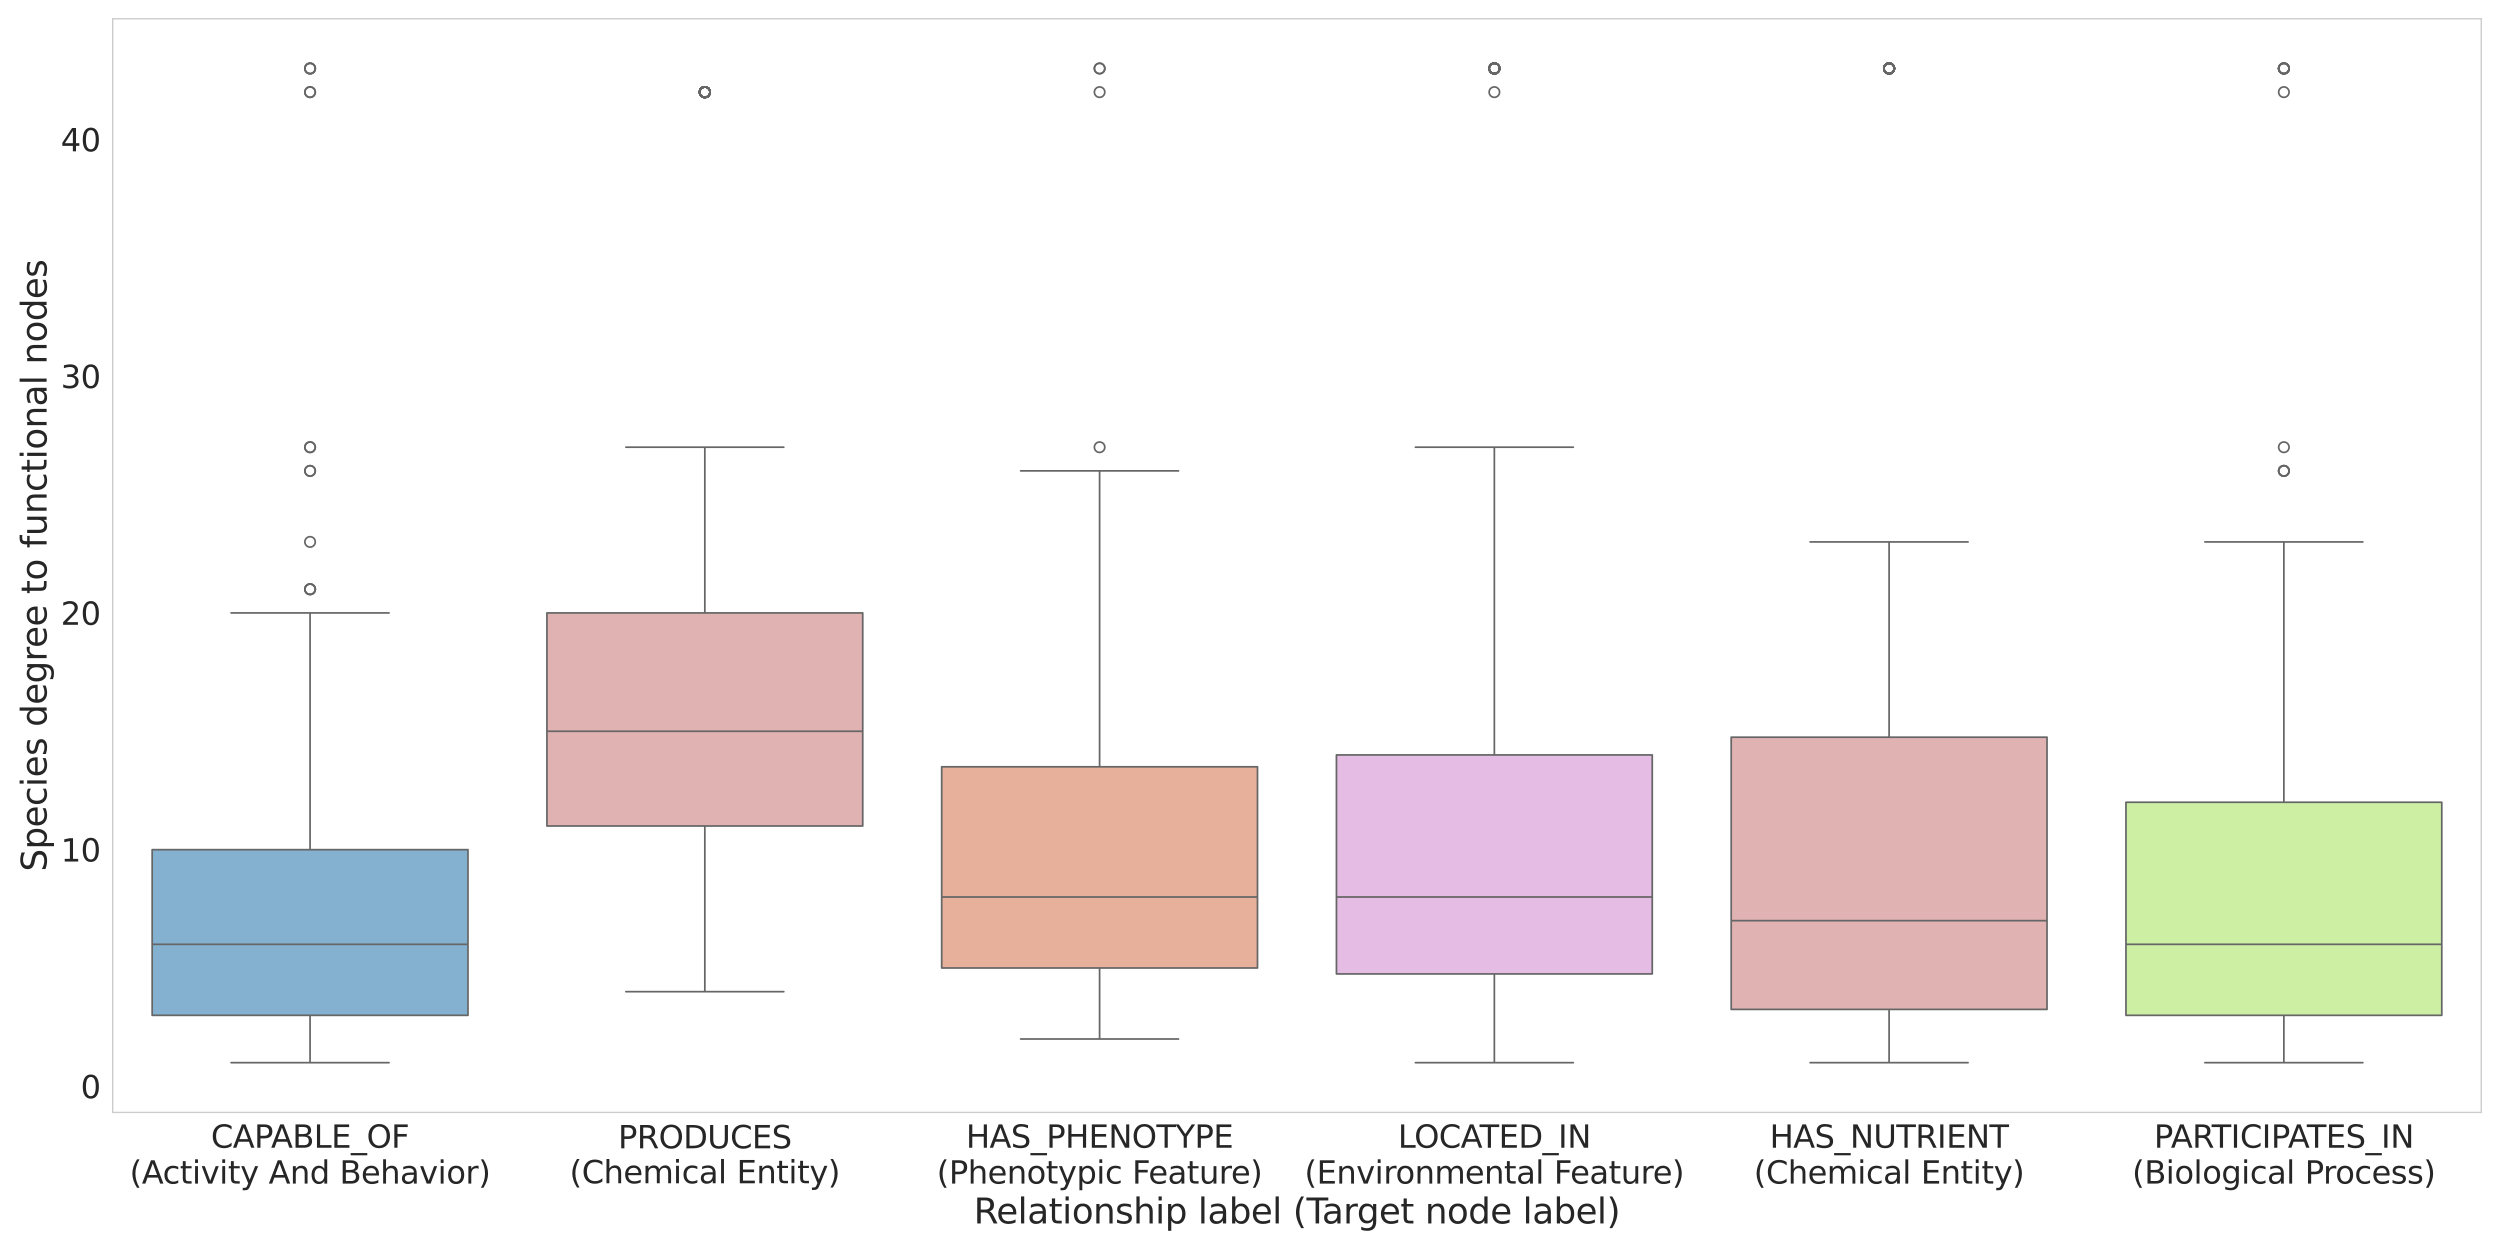 <?xml version="1.0" encoding="utf-8" standalone="no"?>
<!DOCTYPE svg PUBLIC "-//W3C//DTD SVG 1.1//EN"
  "http://www.w3.org/Graphics/SVG/1.1/DTD/svg11.dtd">
<svg xmlns:xlink="http://www.w3.org/1999/xlink" width="1440pt" height="720pt" viewBox="0 0 1440 720" xmlns="http://www.w3.org/2000/svg" version="1.1">
 <defs>
  <style type="text/css">*{stroke-linejoin: round; stroke-linecap: butt}</style>
 </defs>
 <g id="figure_1">
  <g id="patch_1">
   <path d="M 0 720 
L 1440 720 
L 1440 0 
L 0 0 
z
" style="fill: #ffffff"/>
  </g>
  <g id="axes_1">
   <g id="patch_2">
    <path d="M 64.91 640.744 
L 1429.2 640.744 
L 1429.2 10.8 
L 64.91 10.8 
z
" style="fill: #ffffff"/>
   </g>
   <g id="matplotlib.axis_1">
    <g id="xtick_1">
     <g id="text_1">
      <!-- CAPABLE_OF -->
      <g style="fill: #262626" transform="translate(121.513 661.103) scale(0.18 -0.18)">
       <defs>
        <path id="DejaVuSans-43" d="M 4122 4306 
L 4122 3641 
Q 3803 3938 3442 4084 
Q 3081 4231 2675 4231 
Q 1875 4231 1450 3742 
Q 1025 3253 1025 2328 
Q 1025 1406 1450 917 
Q 1875 428 2675 428 
Q 3081 428 3442 575 
Q 3803 722 4122 1019 
L 4122 359 
Q 3791 134 3420 21 
Q 3050 -91 2638 -91 
Q 1578 -91 968 557 
Q 359 1206 359 2328 
Q 359 3453 968 4101 
Q 1578 4750 2638 4750 
Q 3056 4750 3426 4639 
Q 3797 4528 4122 4306 
z
" transform="scale(0.016)"/>
        <path id="DejaVuSans-41" d="M 2188 4044 
L 1331 1722 
L 3047 1722 
L 2188 4044 
z
M 1831 4666 
L 2547 4666 
L 4325 0 
L 3669 0 
L 3244 1197 
L 1141 1197 
L 716 0 
L 50 0 
L 1831 4666 
z
" transform="scale(0.016)"/>
        <path id="DejaVuSans-50" d="M 1259 4147 
L 1259 2394 
L 2053 2394 
Q 2494 2394 2734 2622 
Q 2975 2850 2975 3272 
Q 2975 3691 2734 3919 
Q 2494 4147 2053 4147 
L 1259 4147 
z
M 628 4666 
L 2053 4666 
Q 2838 4666 3239 4311 
Q 3641 3956 3641 3272 
Q 3641 2581 3239 2228 
Q 2838 1875 2053 1875 
L 1259 1875 
L 1259 0 
L 628 0 
L 628 4666 
z
" transform="scale(0.016)"/>
        <path id="DejaVuSans-42" d="M 1259 2228 
L 1259 519 
L 2272 519 
Q 2781 519 3026 730 
Q 3272 941 3272 1375 
Q 3272 1813 3026 2020 
Q 2781 2228 2272 2228 
L 1259 2228 
z
M 1259 4147 
L 1259 2741 
L 2194 2741 
Q 2656 2741 2882 2914 
Q 3109 3088 3109 3444 
Q 3109 3797 2882 3972 
Q 2656 4147 2194 4147 
L 1259 4147 
z
M 628 4666 
L 2241 4666 
Q 2963 4666 3353 4366 
Q 3744 4066 3744 3513 
Q 3744 3084 3544 2831 
Q 3344 2578 2956 2516 
Q 3422 2416 3680 2098 
Q 3938 1781 3938 1306 
Q 3938 681 3513 340 
Q 3088 0 2303 0 
L 628 0 
L 628 4666 
z
" transform="scale(0.016)"/>
        <path id="DejaVuSans-4c" d="M 628 4666 
L 1259 4666 
L 1259 531 
L 3531 531 
L 3531 0 
L 628 0 
L 628 4666 
z
" transform="scale(0.016)"/>
        <path id="DejaVuSans-45" d="M 628 4666 
L 3578 4666 
L 3578 4134 
L 1259 4134 
L 1259 2753 
L 3481 2753 
L 3481 2222 
L 1259 2222 
L 1259 531 
L 3634 531 
L 3634 0 
L 628 0 
L 628 4666 
z
" transform="scale(0.016)"/>
        <path id="DejaVuSans-5f" d="M 3263 -1063 
L 3263 -1509 
L -63 -1509 
L -63 -1063 
L 3263 -1063 
z
" transform="scale(0.016)"/>
        <path id="DejaVuSans-4f" d="M 2522 4238 
Q 1834 4238 1429 3725 
Q 1025 3213 1025 2328 
Q 1025 1447 1429 934 
Q 1834 422 2522 422 
Q 3209 422 3611 934 
Q 4013 1447 4013 2328 
Q 4013 3213 3611 3725 
Q 3209 4238 2522 4238 
z
M 2522 4750 
Q 3503 4750 4090 4092 
Q 4678 3434 4678 2328 
Q 4678 1225 4090 567 
Q 3503 -91 2522 -91 
Q 1538 -91 948 565 
Q 359 1222 359 2328 
Q 359 3434 948 4092 
Q 1538 4750 2522 4750 
z
" transform="scale(0.016)"/>
        <path id="DejaVuSans-46" d="M 628 4666 
L 3309 4666 
L 3309 4134 
L 1259 4134 
L 1259 2759 
L 3109 2759 
L 3109 2228 
L 1259 2228 
L 1259 0 
L 628 0 
L 628 4666 
z
" transform="scale(0.016)"/>
       </defs>
       <use xlink:href="#DejaVuSans-43"/>
       <use xlink:href="#DejaVuSans-41" x="69.824"/>
       <use xlink:href="#DejaVuSans-50" x="138.232"/>
       <use xlink:href="#DejaVuSans-41" x="192.16"/>
       <use xlink:href="#DejaVuSans-42" x="260.568"/>
       <use xlink:href="#DejaVuSans-4c" x="329.172"/>
       <use xlink:href="#DejaVuSans-45" x="384.885"/>
       <use xlink:href="#DejaVuSans-5f" x="448.068"/>
       <use xlink:href="#DejaVuSans-4f" x="498.068"/>
       <use xlink:href="#DejaVuSans-46" x="576.779"/>
      </g>
      <!-- (Activity And Behavior) -->
      <g style="fill: #262626" transform="translate(74.659 681.76) scale(0.18 -0.18)">
       <defs>
        <path id="DejaVuSans-28" d="M 1984 4856 
Q 1566 4138 1362 3434 
Q 1159 2731 1159 2009 
Q 1159 1288 1364 580 
Q 1569 -128 1984 -844 
L 1484 -844 
Q 1016 -109 783 600 
Q 550 1309 550 2009 
Q 550 2706 781 3412 
Q 1013 4119 1484 4856 
L 1984 4856 
z
" transform="scale(0.016)"/>
        <path id="DejaVuSans-63" d="M 3122 3366 
L 3122 2828 
Q 2878 2963 2633 3030 
Q 2388 3097 2138 3097 
Q 1578 3097 1268 2742 
Q 959 2388 959 1747 
Q 959 1106 1268 751 
Q 1578 397 2138 397 
Q 2388 397 2633 464 
Q 2878 531 3122 666 
L 3122 134 
Q 2881 22 2623 -34 
Q 2366 -91 2075 -91 
Q 1284 -91 818 406 
Q 353 903 353 1747 
Q 353 2603 823 3093 
Q 1294 3584 2113 3584 
Q 2378 3584 2631 3529 
Q 2884 3475 3122 3366 
z
" transform="scale(0.016)"/>
        <path id="DejaVuSans-74" d="M 1172 4494 
L 1172 3500 
L 2356 3500 
L 2356 3053 
L 1172 3053 
L 1172 1153 
Q 1172 725 1289 603 
Q 1406 481 1766 481 
L 2356 481 
L 2356 0 
L 1766 0 
Q 1100 0 847 248 
Q 594 497 594 1153 
L 594 3053 
L 172 3053 
L 172 3500 
L 594 3500 
L 594 4494 
L 1172 4494 
z
" transform="scale(0.016)"/>
        <path id="DejaVuSans-69" d="M 603 3500 
L 1178 3500 
L 1178 0 
L 603 0 
L 603 3500 
z
M 603 4863 
L 1178 4863 
L 1178 4134 
L 603 4134 
L 603 4863 
z
" transform="scale(0.016)"/>
        <path id="DejaVuSans-76" d="M 191 3500 
L 800 3500 
L 1894 563 
L 2988 3500 
L 3597 3500 
L 2284 0 
L 1503 0 
L 191 3500 
z
" transform="scale(0.016)"/>
        <path id="DejaVuSans-79" d="M 2059 -325 
Q 1816 -950 1584 -1140 
Q 1353 -1331 966 -1331 
L 506 -1331 
L 506 -850 
L 844 -850 
Q 1081 -850 1212 -737 
Q 1344 -625 1503 -206 
L 1606 56 
L 191 3500 
L 800 3500 
L 1894 763 
L 2988 3500 
L 3597 3500 
L 2059 -325 
z
" transform="scale(0.016)"/>
        <path id="DejaVuSans-20" transform="scale(0.016)"/>
        <path id="DejaVuSans-6e" d="M 3513 2113 
L 3513 0 
L 2938 0 
L 2938 2094 
Q 2938 2591 2744 2837 
Q 2550 3084 2163 3084 
Q 1697 3084 1428 2787 
Q 1159 2491 1159 1978 
L 1159 0 
L 581 0 
L 581 3500 
L 1159 3500 
L 1159 2956 
Q 1366 3272 1645 3428 
Q 1925 3584 2291 3584 
Q 2894 3584 3203 3211 
Q 3513 2838 3513 2113 
z
" transform="scale(0.016)"/>
        <path id="DejaVuSans-64" d="M 2906 2969 
L 2906 4863 
L 3481 4863 
L 3481 0 
L 2906 0 
L 2906 525 
Q 2725 213 2448 61 
Q 2172 -91 1784 -91 
Q 1150 -91 751 415 
Q 353 922 353 1747 
Q 353 2572 751 3078 
Q 1150 3584 1784 3584 
Q 2172 3584 2448 3432 
Q 2725 3281 2906 2969 
z
M 947 1747 
Q 947 1113 1208 752 
Q 1469 391 1925 391 
Q 2381 391 2643 752 
Q 2906 1113 2906 1747 
Q 2906 2381 2643 2742 
Q 2381 3103 1925 3103 
Q 1469 3103 1208 2742 
Q 947 2381 947 1747 
z
" transform="scale(0.016)"/>
        <path id="DejaVuSans-65" d="M 3597 1894 
L 3597 1613 
L 953 1613 
Q 991 1019 1311 708 
Q 1631 397 2203 397 
Q 2534 397 2845 478 
Q 3156 559 3463 722 
L 3463 178 
Q 3153 47 2828 -22 
Q 2503 -91 2169 -91 
Q 1331 -91 842 396 
Q 353 884 353 1716 
Q 353 2575 817 3079 
Q 1281 3584 2069 3584 
Q 2775 3584 3186 3129 
Q 3597 2675 3597 1894 
z
M 3022 2063 
Q 3016 2534 2758 2815 
Q 2500 3097 2075 3097 
Q 1594 3097 1305 2825 
Q 1016 2553 972 2059 
L 3022 2063 
z
" transform="scale(0.016)"/>
        <path id="DejaVuSans-68" d="M 3513 2113 
L 3513 0 
L 2938 0 
L 2938 2094 
Q 2938 2591 2744 2837 
Q 2550 3084 2163 3084 
Q 1697 3084 1428 2787 
Q 1159 2491 1159 1978 
L 1159 0 
L 581 0 
L 581 4863 
L 1159 4863 
L 1159 2956 
Q 1366 3272 1645 3428 
Q 1925 3584 2291 3584 
Q 2894 3584 3203 3211 
Q 3513 2838 3513 2113 
z
" transform="scale(0.016)"/>
        <path id="DejaVuSans-61" d="M 2194 1759 
Q 1497 1759 1228 1600 
Q 959 1441 959 1056 
Q 959 750 1161 570 
Q 1363 391 1709 391 
Q 2188 391 2477 730 
Q 2766 1069 2766 1631 
L 2766 1759 
L 2194 1759 
z
M 3341 1997 
L 3341 0 
L 2766 0 
L 2766 531 
Q 2569 213 2275 61 
Q 1981 -91 1556 -91 
Q 1019 -91 701 211 
Q 384 513 384 1019 
Q 384 1609 779 1909 
Q 1175 2209 1959 2209 
L 2766 2209 
L 2766 2266 
Q 2766 2663 2505 2880 
Q 2244 3097 1772 3097 
Q 1472 3097 1187 3025 
Q 903 2953 641 2809 
L 641 3341 
Q 956 3463 1253 3523 
Q 1550 3584 1831 3584 
Q 2591 3584 2966 3190 
Q 3341 2797 3341 1997 
z
" transform="scale(0.016)"/>
        <path id="DejaVuSans-6f" d="M 1959 3097 
Q 1497 3097 1228 2736 
Q 959 2375 959 1747 
Q 959 1119 1226 758 
Q 1494 397 1959 397 
Q 2419 397 2687 759 
Q 2956 1122 2956 1747 
Q 2956 2369 2687 2733 
Q 2419 3097 1959 3097 
z
M 1959 3584 
Q 2709 3584 3137 3096 
Q 3566 2609 3566 1747 
Q 3566 888 3137 398 
Q 2709 -91 1959 -91 
Q 1206 -91 779 398 
Q 353 888 353 1747 
Q 353 2609 779 3096 
Q 1206 3584 1959 3584 
z
" transform="scale(0.016)"/>
        <path id="DejaVuSans-72" d="M 2631 2963 
Q 2534 3019 2420 3045 
Q 2306 3072 2169 3072 
Q 1681 3072 1420 2755 
Q 1159 2438 1159 1844 
L 1159 0 
L 581 0 
L 581 3500 
L 1159 3500 
L 1159 2956 
Q 1341 3275 1631 3429 
Q 1922 3584 2338 3584 
Q 2397 3584 2469 3576 
Q 2541 3569 2628 3553 
L 2631 2963 
z
" transform="scale(0.016)"/>
        <path id="DejaVuSans-29" d="M 513 4856 
L 1013 4856 
Q 1481 4119 1714 3412 
Q 1947 2706 1947 2009 
Q 1947 1309 1714 600 
Q 1481 -109 1013 -844 
L 513 -844 
Q 928 -128 1133 580 
Q 1338 1288 1338 2009 
Q 1338 2731 1133 3434 
Q 928 4138 513 4856 
z
" transform="scale(0.016)"/>
       </defs>
       <use xlink:href="#DejaVuSans-28"/>
       <use xlink:href="#DejaVuSans-41" x="39.014"/>
       <use xlink:href="#DejaVuSans-63" x="105.672"/>
       <use xlink:href="#DejaVuSans-74" x="160.652"/>
       <use xlink:href="#DejaVuSans-69" x="199.861"/>
       <use xlink:href="#DejaVuSans-76" x="227.645"/>
       <use xlink:href="#DejaVuSans-69" x="286.824"/>
       <use xlink:href="#DejaVuSans-74" x="314.607"/>
       <use xlink:href="#DejaVuSans-79" x="353.816"/>
       <use xlink:href="#DejaVuSans-20" x="412.996"/>
       <use xlink:href="#DejaVuSans-41" x="444.783"/>
       <use xlink:href="#DejaVuSans-6e" x="513.191"/>
       <use xlink:href="#DejaVuSans-64" x="576.57"/>
       <use xlink:href="#DejaVuSans-20" x="640.047"/>
       <use xlink:href="#DejaVuSans-42" x="671.834"/>
       <use xlink:href="#DejaVuSans-65" x="740.438"/>
       <use xlink:href="#DejaVuSans-68" x="801.961"/>
       <use xlink:href="#DejaVuSans-61" x="865.34"/>
       <use xlink:href="#DejaVuSans-76" x="926.619"/>
       <use xlink:href="#DejaVuSans-69" x="985.799"/>
       <use xlink:href="#DejaVuSans-6f" x="1013.582"/>
       <use xlink:href="#DejaVuSans-72" x="1074.764"/>
       <use xlink:href="#DejaVuSans-29" x="1115.877"/>
      </g>
     </g>
    </g>
    <g id="xtick_2">
     <g id="text_2">
      <!-- PRODUCES -->
      <g style="fill: #262626" transform="translate(356.016 661.421) scale(0.18 -0.18)">
       <defs>
        <path id="DejaVuSans-52" d="M 2841 2188 
Q 3044 2119 3236 1894 
Q 3428 1669 3622 1275 
L 4263 0 
L 3584 0 
L 2988 1197 
Q 2756 1666 2539 1819 
Q 2322 1972 1947 1972 
L 1259 1972 
L 1259 0 
L 628 0 
L 628 4666 
L 2053 4666 
Q 2853 4666 3247 4331 
Q 3641 3997 3641 3322 
Q 3641 2881 3436 2590 
Q 3231 2300 2841 2188 
z
M 1259 4147 
L 1259 2491 
L 2053 2491 
Q 2509 2491 2742 2702 
Q 2975 2913 2975 3322 
Q 2975 3731 2742 3939 
Q 2509 4147 2053 4147 
L 1259 4147 
z
" transform="scale(0.016)"/>
        <path id="DejaVuSans-44" d="M 1259 4147 
L 1259 519 
L 2022 519 
Q 2988 519 3436 956 
Q 3884 1394 3884 2338 
Q 3884 3275 3436 3711 
Q 2988 4147 2022 4147 
L 1259 4147 
z
M 628 4666 
L 1925 4666 
Q 3281 4666 3915 4102 
Q 4550 3538 4550 2338 
Q 4550 1131 3912 565 
Q 3275 0 1925 0 
L 628 0 
L 628 4666 
z
" transform="scale(0.016)"/>
        <path id="DejaVuSans-55" d="M 556 4666 
L 1191 4666 
L 1191 1831 
Q 1191 1081 1462 751 
Q 1734 422 2344 422 
Q 2950 422 3222 751 
Q 3494 1081 3494 1831 
L 3494 4666 
L 4128 4666 
L 4128 1753 
Q 4128 841 3676 375 
Q 3225 -91 2344 -91 
Q 1459 -91 1007 375 
Q 556 841 556 1753 
L 556 4666 
z
" transform="scale(0.016)"/>
        <path id="DejaVuSans-53" d="M 3425 4513 
L 3425 3897 
Q 3066 4069 2747 4153 
Q 2428 4238 2131 4238 
Q 1616 4238 1336 4038 
Q 1056 3838 1056 3469 
Q 1056 3159 1242 3001 
Q 1428 2844 1947 2747 
L 2328 2669 
Q 3034 2534 3370 2195 
Q 3706 1856 3706 1288 
Q 3706 609 3251 259 
Q 2797 -91 1919 -91 
Q 1588 -91 1214 -16 
Q 841 59 441 206 
L 441 856 
Q 825 641 1194 531 
Q 1563 422 1919 422 
Q 2459 422 2753 634 
Q 3047 847 3047 1241 
Q 3047 1584 2836 1778 
Q 2625 1972 2144 2069 
L 1759 2144 
Q 1053 2284 737 2584 
Q 422 2884 422 3419 
Q 422 4038 858 4394 
Q 1294 4750 2059 4750 
Q 2388 4750 2728 4690 
Q 3069 4631 3425 4513 
z
" transform="scale(0.016)"/>
       </defs>
       <use xlink:href="#DejaVuSans-50"/>
       <use xlink:href="#DejaVuSans-52" x="60.303"/>
       <use xlink:href="#DejaVuSans-4f" x="129.785"/>
       <use xlink:href="#DejaVuSans-44" x="208.496"/>
       <use xlink:href="#DejaVuSans-55" x="285.498"/>
       <use xlink:href="#DejaVuSans-43" x="358.691"/>
       <use xlink:href="#DejaVuSans-45" x="428.516"/>
       <use xlink:href="#DejaVuSans-53" x="491.699"/>
      </g>
      <!-- (Chemical Entity) -->
      <g style="fill: #262626" transform="translate(328.068 681.577) scale(0.18 -0.18)">
       <defs>
        <path id="DejaVuSans-6d" d="M 3328 2828 
Q 3544 3216 3844 3400 
Q 4144 3584 4550 3584 
Q 5097 3584 5394 3201 
Q 5691 2819 5691 2113 
L 5691 0 
L 5113 0 
L 5113 2094 
Q 5113 2597 4934 2840 
Q 4756 3084 4391 3084 
Q 3944 3084 3684 2787 
Q 3425 2491 3425 1978 
L 3425 0 
L 2847 0 
L 2847 2094 
Q 2847 2600 2669 2842 
Q 2491 3084 2119 3084 
Q 1678 3084 1418 2786 
Q 1159 2488 1159 1978 
L 1159 0 
L 581 0 
L 581 3500 
L 1159 3500 
L 1159 2956 
Q 1356 3278 1631 3431 
Q 1906 3584 2284 3584 
Q 2666 3584 2933 3390 
Q 3200 3197 3328 2828 
z
" transform="scale(0.016)"/>
        <path id="DejaVuSans-6c" d="M 603 4863 
L 1178 4863 
L 1178 0 
L 603 0 
L 603 4863 
z
" transform="scale(0.016)"/>
       </defs>
       <use xlink:href="#DejaVuSans-28"/>
       <use xlink:href="#DejaVuSans-43" x="39.014"/>
       <use xlink:href="#DejaVuSans-68" x="108.838"/>
       <use xlink:href="#DejaVuSans-65" x="172.217"/>
       <use xlink:href="#DejaVuSans-6d" x="233.74"/>
       <use xlink:href="#DejaVuSans-69" x="331.152"/>
       <use xlink:href="#DejaVuSans-63" x="358.936"/>
       <use xlink:href="#DejaVuSans-61" x="413.916"/>
       <use xlink:href="#DejaVuSans-6c" x="475.195"/>
       <use xlink:href="#DejaVuSans-20" x="502.979"/>
       <use xlink:href="#DejaVuSans-45" x="534.766"/>
       <use xlink:href="#DejaVuSans-6e" x="597.949"/>
       <use xlink:href="#DejaVuSans-74" x="661.328"/>
       <use xlink:href="#DejaVuSans-69" x="700.537"/>
       <use xlink:href="#DejaVuSans-74" x="728.32"/>
       <use xlink:href="#DejaVuSans-79" x="767.529"/>
       <use xlink:href="#DejaVuSans-29" x="826.709"/>
      </g>
     </g>
    </g>
    <g id="xtick_3">
     <g id="text_3">
      <!-- HAS_PHENOTYPE -->
      <g style="fill: #262626" transform="translate(556.418 661.103) scale(0.18 -0.18)">
       <defs>
        <path id="DejaVuSans-48" d="M 628 4666 
L 1259 4666 
L 1259 2753 
L 3553 2753 
L 3553 4666 
L 4184 4666 
L 4184 0 
L 3553 0 
L 3553 2222 
L 1259 2222 
L 1259 0 
L 628 0 
L 628 4666 
z
" transform="scale(0.016)"/>
        <path id="DejaVuSans-4e" d="M 628 4666 
L 1478 4666 
L 3547 763 
L 3547 4666 
L 4159 4666 
L 4159 0 
L 3309 0 
L 1241 3903 
L 1241 0 
L 628 0 
L 628 4666 
z
" transform="scale(0.016)"/>
        <path id="DejaVuSans-54" d="M -19 4666 
L 3928 4666 
L 3928 4134 
L 2272 4134 
L 2272 0 
L 1638 0 
L 1638 4134 
L -19 4134 
L -19 4666 
z
" transform="scale(0.016)"/>
        <path id="DejaVuSans-59" d="M -13 4666 
L 666 4666 
L 1959 2747 
L 3244 4666 
L 3922 4666 
L 2272 2222 
L 2272 0 
L 1638 0 
L 1638 2222 
L -13 4666 
z
" transform="scale(0.016)"/>
       </defs>
       <use xlink:href="#DejaVuSans-48"/>
       <use xlink:href="#DejaVuSans-41" x="75.195"/>
       <use xlink:href="#DejaVuSans-53" x="143.604"/>
       <use xlink:href="#DejaVuSans-5f" x="207.08"/>
       <use xlink:href="#DejaVuSans-50" x="257.08"/>
       <use xlink:href="#DejaVuSans-48" x="317.383"/>
       <use xlink:href="#DejaVuSans-45" x="392.578"/>
       <use xlink:href="#DejaVuSans-4e" x="455.762"/>
       <use xlink:href="#DejaVuSans-4f" x="530.566"/>
       <use xlink:href="#DejaVuSans-54" x="609.277"/>
       <use xlink:href="#DejaVuSans-59" x="670.361"/>
       <use xlink:href="#DejaVuSans-50" x="731.445"/>
       <use xlink:href="#DejaVuSans-45" x="791.748"/>
      </g>
      <!-- (Phenotypic Feature) -->
      <g style="fill: #262626" transform="translate(539.583 681.76) scale(0.18 -0.18)">
       <defs>
        <path id="DejaVuSans-70" d="M 1159 525 
L 1159 -1331 
L 581 -1331 
L 581 3500 
L 1159 3500 
L 1159 2969 
Q 1341 3281 1617 3432 
Q 1894 3584 2278 3584 
Q 2916 3584 3314 3078 
Q 3713 2572 3713 1747 
Q 3713 922 3314 415 
Q 2916 -91 2278 -91 
Q 1894 -91 1617 61 
Q 1341 213 1159 525 
z
M 3116 1747 
Q 3116 2381 2855 2742 
Q 2594 3103 2138 3103 
Q 1681 3103 1420 2742 
Q 1159 2381 1159 1747 
Q 1159 1113 1420 752 
Q 1681 391 2138 391 
Q 2594 391 2855 752 
Q 3116 1113 3116 1747 
z
" transform="scale(0.016)"/>
        <path id="DejaVuSans-75" d="M 544 1381 
L 544 3500 
L 1119 3500 
L 1119 1403 
Q 1119 906 1312 657 
Q 1506 409 1894 409 
Q 2359 409 2629 706 
Q 2900 1003 2900 1516 
L 2900 3500 
L 3475 3500 
L 3475 0 
L 2900 0 
L 2900 538 
Q 2691 219 2414 64 
Q 2138 -91 1772 -91 
Q 1169 -91 856 284 
Q 544 659 544 1381 
z
M 1991 3584 
L 1991 3584 
z
" transform="scale(0.016)"/>
       </defs>
       <use xlink:href="#DejaVuSans-28"/>
       <use xlink:href="#DejaVuSans-50" x="39.014"/>
       <use xlink:href="#DejaVuSans-68" x="99.316"/>
       <use xlink:href="#DejaVuSans-65" x="162.695"/>
       <use xlink:href="#DejaVuSans-6e" x="224.219"/>
       <use xlink:href="#DejaVuSans-6f" x="287.598"/>
       <use xlink:href="#DejaVuSans-74" x="348.779"/>
       <use xlink:href="#DejaVuSans-79" x="387.988"/>
       <use xlink:href="#DejaVuSans-70" x="447.168"/>
       <use xlink:href="#DejaVuSans-69" x="510.645"/>
       <use xlink:href="#DejaVuSans-63" x="538.428"/>
       <use xlink:href="#DejaVuSans-20" x="593.408"/>
       <use xlink:href="#DejaVuSans-46" x="625.195"/>
       <use xlink:href="#DejaVuSans-65" x="677.215"/>
       <use xlink:href="#DejaVuSans-61" x="738.738"/>
       <use xlink:href="#DejaVuSans-74" x="800.018"/>
       <use xlink:href="#DejaVuSans-75" x="839.227"/>
       <use xlink:href="#DejaVuSans-72" x="902.605"/>
       <use xlink:href="#DejaVuSans-65" x="941.469"/>
       <use xlink:href="#DejaVuSans-29" x="1002.992"/>
      </g>
     </g>
    </g>
    <g id="xtick_4">
     <g id="text_4">
      <!-- LOCATED_IN -->
      <g style="fill: #262626" transform="translate(805.227 661.103) scale(0.18 -0.18)">
       <defs>
        <path id="DejaVuSans-49" d="M 628 4666 
L 1259 4666 
L 1259 0 
L 628 0 
L 628 4666 
z
" transform="scale(0.016)"/>
       </defs>
       <use xlink:href="#DejaVuSans-4c"/>
       <use xlink:href="#DejaVuSans-4f" x="52.088"/>
       <use xlink:href="#DejaVuSans-43" x="130.799"/>
       <use xlink:href="#DejaVuSans-41" x="200.623"/>
       <use xlink:href="#DejaVuSans-54" x="261.281"/>
       <use xlink:href="#DejaVuSans-45" x="322.365"/>
       <use xlink:href="#DejaVuSans-44" x="385.549"/>
       <use xlink:href="#DejaVuSans-5f" x="462.551"/>
       <use xlink:href="#DejaVuSans-49" x="512.551"/>
       <use xlink:href="#DejaVuSans-4e" x="542.043"/>
      </g>
      <!-- (Environmental Feature) -->
      <g style="fill: #262626" transform="translate(751.383 681.76) scale(0.18 -0.18)">
       <use xlink:href="#DejaVuSans-28"/>
       <use xlink:href="#DejaVuSans-45" x="39.014"/>
       <use xlink:href="#DejaVuSans-6e" x="102.197"/>
       <use xlink:href="#DejaVuSans-76" x="165.576"/>
       <use xlink:href="#DejaVuSans-69" x="224.756"/>
       <use xlink:href="#DejaVuSans-72" x="252.539"/>
       <use xlink:href="#DejaVuSans-6f" x="291.402"/>
       <use xlink:href="#DejaVuSans-6e" x="352.584"/>
       <use xlink:href="#DejaVuSans-6d" x="415.963"/>
       <use xlink:href="#DejaVuSans-65" x="513.375"/>
       <use xlink:href="#DejaVuSans-6e" x="574.898"/>
       <use xlink:href="#DejaVuSans-74" x="638.277"/>
       <use xlink:href="#DejaVuSans-61" x="677.486"/>
       <use xlink:href="#DejaVuSans-6c" x="738.766"/>
       <use xlink:href="#DejaVuSans-20" x="766.549"/>
       <use xlink:href="#DejaVuSans-46" x="798.336"/>
       <use xlink:href="#DejaVuSans-65" x="850.355"/>
       <use xlink:href="#DejaVuSans-61" x="911.879"/>
       <use xlink:href="#DejaVuSans-74" x="973.158"/>
       <use xlink:href="#DejaVuSans-75" x="1012.367"/>
       <use xlink:href="#DejaVuSans-72" x="1075.746"/>
       <use xlink:href="#DejaVuSans-65" x="1114.609"/>
       <use xlink:href="#DejaVuSans-29" x="1176.133"/>
      </g>
     </g>
    </g>
    <g id="xtick_5">
     <g id="text_5">
      <!-- HAS_NUTRIENT -->
      <g style="fill: #262626" transform="translate(1019.346 661.103) scale(0.18 -0.18)">
       <use xlink:href="#DejaVuSans-48"/>
       <use xlink:href="#DejaVuSans-41" x="75.195"/>
       <use xlink:href="#DejaVuSans-53" x="143.604"/>
       <use xlink:href="#DejaVuSans-5f" x="207.08"/>
       <use xlink:href="#DejaVuSans-4e" x="257.08"/>
       <use xlink:href="#DejaVuSans-55" x="331.885"/>
       <use xlink:href="#DejaVuSans-54" x="405.078"/>
       <use xlink:href="#DejaVuSans-52" x="466.162"/>
       <use xlink:href="#DejaVuSans-49" x="535.645"/>
       <use xlink:href="#DejaVuSans-45" x="565.137"/>
       <use xlink:href="#DejaVuSans-4e" x="628.32"/>
       <use xlink:href="#DejaVuSans-54" x="703.125"/>
      </g>
      <!-- (Chemical Entity) -->
      <g style="fill: #262626" transform="translate(1010.213 681.76) scale(0.18 -0.18)">
       <use xlink:href="#DejaVuSans-28"/>
       <use xlink:href="#DejaVuSans-43" x="39.014"/>
       <use xlink:href="#DejaVuSans-68" x="108.838"/>
       <use xlink:href="#DejaVuSans-65" x="172.217"/>
       <use xlink:href="#DejaVuSans-6d" x="233.74"/>
       <use xlink:href="#DejaVuSans-69" x="331.152"/>
       <use xlink:href="#DejaVuSans-63" x="358.936"/>
       <use xlink:href="#DejaVuSans-61" x="413.916"/>
       <use xlink:href="#DejaVuSans-6c" x="475.195"/>
       <use xlink:href="#DejaVuSans-20" x="502.979"/>
       <use xlink:href="#DejaVuSans-45" x="534.766"/>
       <use xlink:href="#DejaVuSans-6e" x="597.949"/>
       <use xlink:href="#DejaVuSans-74" x="661.328"/>
       <use xlink:href="#DejaVuSans-69" x="700.537"/>
       <use xlink:href="#DejaVuSans-74" x="728.32"/>
       <use xlink:href="#DejaVuSans-79" x="767.529"/>
       <use xlink:href="#DejaVuSans-29" x="826.709"/>
      </g>
     </g>
    </g>
    <g id="xtick_6">
     <g id="text_6">
      <!-- PARTICIPATES_IN -->
      <g style="fill: #262626" transform="translate(1240.709 661.103) scale(0.18 -0.18)">
       <use xlink:href="#DejaVuSans-50"/>
       <use xlink:href="#DejaVuSans-41" x="53.928"/>
       <use xlink:href="#DejaVuSans-52" x="122.336"/>
       <use xlink:href="#DejaVuSans-54" x="184.568"/>
       <use xlink:href="#DejaVuSans-49" x="245.652"/>
       <use xlink:href="#DejaVuSans-43" x="275.145"/>
       <use xlink:href="#DejaVuSans-49" x="344.969"/>
       <use xlink:href="#DejaVuSans-50" x="374.461"/>
       <use xlink:href="#DejaVuSans-41" x="428.389"/>
       <use xlink:href="#DejaVuSans-54" x="489.047"/>
       <use xlink:href="#DejaVuSans-45" x="550.131"/>
       <use xlink:href="#DejaVuSans-53" x="613.314"/>
       <use xlink:href="#DejaVuSans-5f" x="676.791"/>
       <use xlink:href="#DejaVuSans-49" x="726.791"/>
       <use xlink:href="#DejaVuSans-4e" x="756.283"/>
      </g>
      <!-- (Biological Process) -->
      <g style="fill: #262626" transform="translate(1228.122 681.76) scale(0.18 -0.18)">
       <defs>
        <path id="DejaVuSans-67" d="M 2906 1791 
Q 2906 2416 2648 2759 
Q 2391 3103 1925 3103 
Q 1463 3103 1205 2759 
Q 947 2416 947 1791 
Q 947 1169 1205 825 
Q 1463 481 1925 481 
Q 2391 481 2648 825 
Q 2906 1169 2906 1791 
z
M 3481 434 
Q 3481 -459 3084 -895 
Q 2688 -1331 1869 -1331 
Q 1566 -1331 1297 -1286 
Q 1028 -1241 775 -1147 
L 775 -588 
Q 1028 -725 1275 -790 
Q 1522 -856 1778 -856 
Q 2344 -856 2625 -561 
Q 2906 -266 2906 331 
L 2906 616 
Q 2728 306 2450 153 
Q 2172 0 1784 0 
Q 1141 0 747 490 
Q 353 981 353 1791 
Q 353 2603 747 3093 
Q 1141 3584 1784 3584 
Q 2172 3584 2450 3431 
Q 2728 3278 2906 2969 
L 2906 3500 
L 3481 3500 
L 3481 434 
z
" transform="scale(0.016)"/>
        <path id="DejaVuSans-73" d="M 2834 3397 
L 2834 2853 
Q 2591 2978 2328 3040 
Q 2066 3103 1784 3103 
Q 1356 3103 1142 2972 
Q 928 2841 928 2578 
Q 928 2378 1081 2264 
Q 1234 2150 1697 2047 
L 1894 2003 
Q 2506 1872 2764 1633 
Q 3022 1394 3022 966 
Q 3022 478 2636 193 
Q 2250 -91 1575 -91 
Q 1294 -91 989 -36 
Q 684 19 347 128 
L 347 722 
Q 666 556 975 473 
Q 1284 391 1588 391 
Q 1994 391 2212 530 
Q 2431 669 2431 922 
Q 2431 1156 2273 1281 
Q 2116 1406 1581 1522 
L 1381 1569 
Q 847 1681 609 1914 
Q 372 2147 372 2553 
Q 372 3047 722 3315 
Q 1072 3584 1716 3584 
Q 2034 3584 2315 3537 
Q 2597 3491 2834 3397 
z
" transform="scale(0.016)"/>
       </defs>
       <use xlink:href="#DejaVuSans-28"/>
       <use xlink:href="#DejaVuSans-42" x="39.014"/>
       <use xlink:href="#DejaVuSans-69" x="107.617"/>
       <use xlink:href="#DejaVuSans-6f" x="135.4"/>
       <use xlink:href="#DejaVuSans-6c" x="196.582"/>
       <use xlink:href="#DejaVuSans-6f" x="224.365"/>
       <use xlink:href="#DejaVuSans-67" x="285.547"/>
       <use xlink:href="#DejaVuSans-69" x="349.023"/>
       <use xlink:href="#DejaVuSans-63" x="376.807"/>
       <use xlink:href="#DejaVuSans-61" x="431.787"/>
       <use xlink:href="#DejaVuSans-6c" x="493.066"/>
       <use xlink:href="#DejaVuSans-20" x="520.85"/>
       <use xlink:href="#DejaVuSans-50" x="552.637"/>
       <use xlink:href="#DejaVuSans-72" x="611.189"/>
       <use xlink:href="#DejaVuSans-6f" x="650.053"/>
       <use xlink:href="#DejaVuSans-63" x="711.234"/>
       <use xlink:href="#DejaVuSans-65" x="766.215"/>
       <use xlink:href="#DejaVuSans-73" x="827.738"/>
       <use xlink:href="#DejaVuSans-73" x="879.838"/>
       <use xlink:href="#DejaVuSans-29" x="931.938"/>
      </g>
     </g>
    </g>
    <g id="text_7">
     <!-- Relationship label (Target node label) -->
     <g style="fill: #262626" transform="translate(560.88 704.7) scale(0.2 -0.2)">
      <defs>
       <path id="DejaVuSans-62" d="M 3116 1747 
Q 3116 2381 2855 2742 
Q 2594 3103 2138 3103 
Q 1681 3103 1420 2742 
Q 1159 2381 1159 1747 
Q 1159 1113 1420 752 
Q 1681 391 2138 391 
Q 2594 391 2855 752 
Q 3116 1113 3116 1747 
z
M 1159 2969 
Q 1341 3281 1617 3432 
Q 1894 3584 2278 3584 
Q 2916 3584 3314 3078 
Q 3713 2572 3713 1747 
Q 3713 922 3314 415 
Q 2916 -91 2278 -91 
Q 1894 -91 1617 61 
Q 1341 213 1159 525 
L 1159 0 
L 581 0 
L 581 4863 
L 1159 4863 
L 1159 2969 
z
" transform="scale(0.016)"/>
      </defs>
      <use xlink:href="#DejaVuSans-52"/>
      <use xlink:href="#DejaVuSans-65" x="64.982"/>
      <use xlink:href="#DejaVuSans-6c" x="126.506"/>
      <use xlink:href="#DejaVuSans-61" x="154.289"/>
      <use xlink:href="#DejaVuSans-74" x="215.568"/>
      <use xlink:href="#DejaVuSans-69" x="254.777"/>
      <use xlink:href="#DejaVuSans-6f" x="282.561"/>
      <use xlink:href="#DejaVuSans-6e" x="343.742"/>
      <use xlink:href="#DejaVuSans-73" x="407.121"/>
      <use xlink:href="#DejaVuSans-68" x="459.221"/>
      <use xlink:href="#DejaVuSans-69" x="522.6"/>
      <use xlink:href="#DejaVuSans-70" x="550.383"/>
      <use xlink:href="#DejaVuSans-20" x="613.859"/>
      <use xlink:href="#DejaVuSans-6c" x="645.646"/>
      <use xlink:href="#DejaVuSans-61" x="673.43"/>
      <use xlink:href="#DejaVuSans-62" x="734.709"/>
      <use xlink:href="#DejaVuSans-65" x="798.186"/>
      <use xlink:href="#DejaVuSans-6c" x="859.709"/>
      <use xlink:href="#DejaVuSans-20" x="887.492"/>
      <use xlink:href="#DejaVuSans-28" x="919.279"/>
      <use xlink:href="#DejaVuSans-54" x="958.293"/>
      <use xlink:href="#DejaVuSans-61" x="1002.877"/>
      <use xlink:href="#DejaVuSans-72" x="1064.156"/>
      <use xlink:href="#DejaVuSans-67" x="1103.52"/>
      <use xlink:href="#DejaVuSans-65" x="1166.996"/>
      <use xlink:href="#DejaVuSans-74" x="1228.52"/>
      <use xlink:href="#DejaVuSans-20" x="1267.729"/>
      <use xlink:href="#DejaVuSans-6e" x="1299.516"/>
      <use xlink:href="#DejaVuSans-6f" x="1362.895"/>
      <use xlink:href="#DejaVuSans-64" x="1424.076"/>
      <use xlink:href="#DejaVuSans-65" x="1487.553"/>
      <use xlink:href="#DejaVuSans-20" x="1549.076"/>
      <use xlink:href="#DejaVuSans-6c" x="1580.863"/>
      <use xlink:href="#DejaVuSans-61" x="1608.646"/>
      <use xlink:href="#DejaVuSans-62" x="1669.926"/>
      <use xlink:href="#DejaVuSans-65" x="1733.402"/>
      <use xlink:href="#DejaVuSans-6c" x="1794.926"/>
      <use xlink:href="#DejaVuSans-29" x="1822.709"/>
     </g>
    </g>
   </g>
   <g id="matplotlib.axis_2">
    <g id="ytick_1">
     <g id="text_8">
      <!-- 0 -->
      <g style="fill: #262626" transform="translate(46.458 632.584) scale(0.18 -0.18)">
       <defs>
        <path id="DejaVuSans-30" d="M 2034 4250 
Q 1547 4250 1301 3770 
Q 1056 3291 1056 2328 
Q 1056 1369 1301 889 
Q 1547 409 2034 409 
Q 2525 409 2770 889 
Q 3016 1369 3016 2328 
Q 3016 3291 2770 3770 
Q 2525 4250 2034 4250 
z
M 2034 4750 
Q 2819 4750 3233 4129 
Q 3647 3509 3647 2328 
Q 3647 1150 3233 529 
Q 2819 -91 2034 -91 
Q 1250 -91 836 529 
Q 422 1150 422 2328 
Q 422 3509 836 4129 
Q 1250 4750 2034 4750 
z
" transform="scale(0.016)"/>
       </defs>
       <use xlink:href="#DejaVuSans-30"/>
      </g>
     </g>
    </g>
    <g id="ytick_2">
     <g id="text_9">
      <!-- 10 -->
      <g style="fill: #262626" transform="translate(35.005 496.232) scale(0.18 -0.18)">
       <defs>
        <path id="DejaVuSans-31" d="M 794 531 
L 1825 531 
L 1825 4091 
L 703 3866 
L 703 4441 
L 1819 4666 
L 2450 4666 
L 2450 531 
L 3481 531 
L 3481 0 
L 794 0 
L 794 531 
z
" transform="scale(0.016)"/>
       </defs>
       <use xlink:href="#DejaVuSans-31"/>
       <use xlink:href="#DejaVuSans-30" x="63.623"/>
      </g>
     </g>
    </g>
    <g id="ytick_3">
     <g id="text_10">
      <!-- 20 -->
      <g style="fill: #262626" transform="translate(35.005 359.881) scale(0.18 -0.18)">
       <defs>
        <path id="DejaVuSans-32" d="M 1228 531 
L 3431 531 
L 3431 0 
L 469 0 
L 469 531 
Q 828 903 1448 1529 
Q 2069 2156 2228 2338 
Q 2531 2678 2651 2914 
Q 2772 3150 2772 3378 
Q 2772 3750 2511 3984 
Q 2250 4219 1831 4219 
Q 1534 4219 1204 4116 
Q 875 4013 500 3803 
L 500 4441 
Q 881 4594 1212 4672 
Q 1544 4750 1819 4750 
Q 2544 4750 2975 4387 
Q 3406 4025 3406 3419 
Q 3406 3131 3298 2873 
Q 3191 2616 2906 2266 
Q 2828 2175 2409 1742 
Q 1991 1309 1228 531 
z
" transform="scale(0.016)"/>
       </defs>
       <use xlink:href="#DejaVuSans-32"/>
       <use xlink:href="#DejaVuSans-30" x="63.623"/>
      </g>
     </g>
    </g>
    <g id="ytick_4">
     <g id="text_11">
      <!-- 30 -->
      <g style="fill: #262626" transform="translate(35.005 223.529) scale(0.18 -0.18)">
       <defs>
        <path id="DejaVuSans-33" d="M 2597 2516 
Q 3050 2419 3304 2112 
Q 3559 1806 3559 1356 
Q 3559 666 3084 287 
Q 2609 -91 1734 -91 
Q 1441 -91 1130 -33 
Q 819 25 488 141 
L 488 750 
Q 750 597 1062 519 
Q 1375 441 1716 441 
Q 2309 441 2620 675 
Q 2931 909 2931 1356 
Q 2931 1769 2642 2001 
Q 2353 2234 1838 2234 
L 1294 2234 
L 1294 2753 
L 1863 2753 
Q 2328 2753 2575 2939 
Q 2822 3125 2822 3475 
Q 2822 3834 2567 4026 
Q 2313 4219 1838 4219 
Q 1578 4219 1281 4162 
Q 984 4106 628 3988 
L 628 4550 
Q 988 4650 1302 4700 
Q 1616 4750 1894 4750 
Q 2613 4750 3031 4423 
Q 3450 4097 3450 3541 
Q 3450 3153 3228 2886 
Q 3006 2619 2597 2516 
z
" transform="scale(0.016)"/>
       </defs>
       <use xlink:href="#DejaVuSans-33"/>
       <use xlink:href="#DejaVuSans-30" x="63.623"/>
      </g>
     </g>
    </g>
    <g id="ytick_5">
     <g id="text_12">
      <!-- 40 -->
      <g style="fill: #262626" transform="translate(35.005 87.178) scale(0.18 -0.18)">
       <defs>
        <path id="DejaVuSans-34" d="M 2419 4116 
L 825 1625 
L 2419 1625 
L 2419 4116 
z
M 2253 4666 
L 3047 4666 
L 3047 1625 
L 3713 1625 
L 3713 1100 
L 3047 1100 
L 3047 0 
L 2419 0 
L 2419 1100 
L 313 1100 
L 313 1709 
L 2253 4666 
z
" transform="scale(0.016)"/>
       </defs>
       <use xlink:href="#DejaVuSans-34"/>
       <use xlink:href="#DejaVuSans-30" x="63.623"/>
      </g>
     </g>
    </g>
    <g id="text_13">
     <!-- Species degree to functional nodes -->
     <g style="fill: #262626" transform="translate(26.846 501.977) rotate(-90) scale(0.2 -0.2)">
      <defs>
       <path id="DejaVuSans-66" d="M 2375 4863 
L 2375 4384 
L 1825 4384 
Q 1516 4384 1395 4259 
Q 1275 4134 1275 3809 
L 1275 3500 
L 2222 3500 
L 2222 3053 
L 1275 3053 
L 1275 0 
L 697 0 
L 697 3053 
L 147 3053 
L 147 3500 
L 697 3500 
L 697 3744 
Q 697 4328 969 4595 
Q 1241 4863 1831 4863 
L 2375 4863 
z
" transform="scale(0.016)"/>
      </defs>
      <use xlink:href="#DejaVuSans-53"/>
      <use xlink:href="#DejaVuSans-70" x="63.477"/>
      <use xlink:href="#DejaVuSans-65" x="126.953"/>
      <use xlink:href="#DejaVuSans-63" x="188.477"/>
      <use xlink:href="#DejaVuSans-69" x="243.457"/>
      <use xlink:href="#DejaVuSans-65" x="271.24"/>
      <use xlink:href="#DejaVuSans-73" x="332.764"/>
      <use xlink:href="#DejaVuSans-20" x="384.863"/>
      <use xlink:href="#DejaVuSans-64" x="416.65"/>
      <use xlink:href="#DejaVuSans-65" x="480.127"/>
      <use xlink:href="#DejaVuSans-67" x="541.65"/>
      <use xlink:href="#DejaVuSans-72" x="605.127"/>
      <use xlink:href="#DejaVuSans-65" x="643.99"/>
      <use xlink:href="#DejaVuSans-65" x="705.514"/>
      <use xlink:href="#DejaVuSans-20" x="767.037"/>
      <use xlink:href="#DejaVuSans-74" x="798.824"/>
      <use xlink:href="#DejaVuSans-6f" x="838.033"/>
      <use xlink:href="#DejaVuSans-20" x="899.215"/>
      <use xlink:href="#DejaVuSans-66" x="931.002"/>
      <use xlink:href="#DejaVuSans-75" x="966.207"/>
      <use xlink:href="#DejaVuSans-6e" x="1029.586"/>
      <use xlink:href="#DejaVuSans-63" x="1092.965"/>
      <use xlink:href="#DejaVuSans-74" x="1147.945"/>
      <use xlink:href="#DejaVuSans-69" x="1187.154"/>
      <use xlink:href="#DejaVuSans-6f" x="1214.938"/>
      <use xlink:href="#DejaVuSans-6e" x="1276.119"/>
      <use xlink:href="#DejaVuSans-61" x="1339.498"/>
      <use xlink:href="#DejaVuSans-6c" x="1400.777"/>
      <use xlink:href="#DejaVuSans-20" x="1428.561"/>
      <use xlink:href="#DejaVuSans-6e" x="1460.348"/>
      <use xlink:href="#DejaVuSans-6f" x="1523.727"/>
      <use xlink:href="#DejaVuSans-64" x="1584.908"/>
      <use xlink:href="#DejaVuSans-65" x="1648.385"/>
      <use xlink:href="#DejaVuSans-73" x="1709.908"/>
     </g>
    </g>
   </g>
   <g id="patch_3">
    <path d="M 87.648 584.84 
L 269.553 584.84 
L 269.553 489.394 
L 87.648 489.394 
L 87.648 584.84 
z
" clip-path="url(#pcb3aff3a6f)" style="fill: #84b1d0; stroke: #666666; stroke-linejoin: miter"/>
   </g>
   <g id="line2d_1">
    <path d="M 178.601 584.84 
L 178.601 612.11 
" clip-path="url(#pcb3aff3a6f)" style="fill: none; stroke: #666666"/>
   </g>
   <g id="line2d_2">
    <path d="M 178.601 489.394 
L 178.601 353.042 
" clip-path="url(#pcb3aff3a6f)" style="fill: none; stroke: #666666"/>
   </g>
   <g id="line2d_3">
    <path d="M 133.125 612.11 
L 224.077 612.11 
" clip-path="url(#pcb3aff3a6f)" style="fill: none; stroke: #666666; stroke-linecap: round"/>
   </g>
   <g id="line2d_4">
    <path d="M 133.125 353.042 
L 224.077 353.042 
" clip-path="url(#pcb3aff3a6f)" style="fill: none; stroke: #666666; stroke-linecap: round"/>
   </g>
   <g id="line2d_5">
    <defs>
     <path id="mabdfbe3243" d="M 0 3 
C 0.796 3 1.559 2.684 2.121 2.121 
C 2.684 1.559 3 0.796 3 0 
C 3 -0.796 2.684 -1.559 2.121 -2.121 
C 1.559 -2.684 0.796 -3 0 -3 
C -0.796 -3 -1.559 -2.684 -2.121 -2.121 
C -2.684 -1.559 -3 -0.796 -3 0 
C -3 0.796 -2.684 1.559 -2.121 2.121 
C -1.559 2.684 -0.796 3 0 3 
z
" style="stroke: #666666"/>
    </defs>
    <g clip-path="url(#pcb3aff3a6f)">
     <use xlink:href="#mabdfbe3243" x="178.601" y="257.596" style="fill-opacity: 0; stroke: #666666"/>
     <use xlink:href="#mabdfbe3243" x="178.601" y="257.596" style="fill-opacity: 0; stroke: #666666"/>
     <use xlink:href="#mabdfbe3243" x="178.601" y="53.069" style="fill-opacity: 0; stroke: #666666"/>
     <use xlink:href="#mabdfbe3243" x="178.601" y="53.069" style="fill-opacity: 0; stroke: #666666"/>
     <use xlink:href="#mabdfbe3243" x="178.601" y="39.434" style="fill-opacity: 0; stroke: #666666"/>
     <use xlink:href="#mabdfbe3243" x="178.601" y="39.434" style="fill-opacity: 0; stroke: #666666"/>
     <use xlink:href="#mabdfbe3243" x="178.601" y="39.434" style="fill-opacity: 0; stroke: #666666"/>
     <use xlink:href="#mabdfbe3243" x="178.601" y="312.137" style="fill-opacity: 0; stroke: #666666"/>
     <use xlink:href="#mabdfbe3243" x="178.601" y="339.407" style="fill-opacity: 0; stroke: #666666"/>
     <use xlink:href="#mabdfbe3243" x="178.601" y="339.407" style="fill-opacity: 0; stroke: #666666"/>
     <use xlink:href="#mabdfbe3243" x="178.601" y="339.407" style="fill-opacity: 0; stroke: #666666"/>
     <use xlink:href="#mabdfbe3243" x="178.601" y="271.231" style="fill-opacity: 0; stroke: #666666"/>
     <use xlink:href="#mabdfbe3243" x="178.601" y="271.231" style="fill-opacity: 0; stroke: #666666"/>
    </g>
   </g>
   <g id="patch_4">
    <path d="M 315.03 475.759 
L 496.935 475.759 
L 496.935 353.042 
L 315.03 353.042 
L 315.03 475.759 
z
" clip-path="url(#pcb3aff3a6f)" style="fill: #e1b2b2; stroke: #666666; stroke-linejoin: miter"/>
   </g>
   <g id="line2d_6">
    <path d="M 405.983 475.759 
L 405.983 571.205 
" clip-path="url(#pcb3aff3a6f)" style="fill: none; stroke: #666666"/>
   </g>
   <g id="line2d_7">
    <path d="M 405.983 353.042 
L 405.983 257.596 
" clip-path="url(#pcb3aff3a6f)" style="fill: none; stroke: #666666"/>
   </g>
   <g id="line2d_8">
    <path d="M 360.506 571.205 
L 451.459 571.205 
" clip-path="url(#pcb3aff3a6f)" style="fill: none; stroke: #666666; stroke-linecap: round"/>
   </g>
   <g id="line2d_9">
    <path d="M 360.506 257.596 
L 451.459 257.596 
" clip-path="url(#pcb3aff3a6f)" style="fill: none; stroke: #666666; stroke-linecap: round"/>
   </g>
   <g id="line2d_10">
    <g clip-path="url(#pcb3aff3a6f)">
     <use xlink:href="#mabdfbe3243" x="405.983" y="53.069" style="fill-opacity: 0; stroke: #666666"/>
     <use xlink:href="#mabdfbe3243" x="405.983" y="53.069" style="fill-opacity: 0; stroke: #666666"/>
     <use xlink:href="#mabdfbe3243" x="405.983" y="53.069" style="fill-opacity: 0; stroke: #666666"/>
     <use xlink:href="#mabdfbe3243" x="405.983" y="53.069" style="fill-opacity: 0; stroke: #666666"/>
     <use xlink:href="#mabdfbe3243" x="405.983" y="53.069" style="fill-opacity: 0; stroke: #666666"/>
     <use xlink:href="#mabdfbe3243" x="405.983" y="53.069" style="fill-opacity: 0; stroke: #666666"/>
     <use xlink:href="#mabdfbe3243" x="405.983" y="53.069" style="fill-opacity: 0; stroke: #666666"/>
     <use xlink:href="#mabdfbe3243" x="405.983" y="53.069" style="fill-opacity: 0; stroke: #666666"/>
     <use xlink:href="#mabdfbe3243" x="405.983" y="53.069" style="fill-opacity: 0; stroke: #666666"/>
     <use xlink:href="#mabdfbe3243" x="405.983" y="53.069" style="fill-opacity: 0; stroke: #666666"/>
     <use xlink:href="#mabdfbe3243" x="405.983" y="53.069" style="fill-opacity: 0; stroke: #666666"/>
     <use xlink:href="#mabdfbe3243" x="405.983" y="53.069" style="fill-opacity: 0; stroke: #666666"/>
     <use xlink:href="#mabdfbe3243" x="405.983" y="53.069" style="fill-opacity: 0; stroke: #666666"/>
     <use xlink:href="#mabdfbe3243" x="405.983" y="53.069" style="fill-opacity: 0; stroke: #666666"/>
     <use xlink:href="#mabdfbe3243" x="405.983" y="53.069" style="fill-opacity: 0; stroke: #666666"/>
     <use xlink:href="#mabdfbe3243" x="405.983" y="53.069" style="fill-opacity: 0; stroke: #666666"/>
     <use xlink:href="#mabdfbe3243" x="405.983" y="53.069" style="fill-opacity: 0; stroke: #666666"/>
     <use xlink:href="#mabdfbe3243" x="405.983" y="53.069" style="fill-opacity: 0; stroke: #666666"/>
     <use xlink:href="#mabdfbe3243" x="405.983" y="53.069" style="fill-opacity: 0; stroke: #666666"/>
     <use xlink:href="#mabdfbe3243" x="405.983" y="53.069" style="fill-opacity: 0; stroke: #666666"/>
     <use xlink:href="#mabdfbe3243" x="405.983" y="53.069" style="fill-opacity: 0; stroke: #666666"/>
     <use xlink:href="#mabdfbe3243" x="405.983" y="53.069" style="fill-opacity: 0; stroke: #666666"/>
     <use xlink:href="#mabdfbe3243" x="405.983" y="53.069" style="fill-opacity: 0; stroke: #666666"/>
     <use xlink:href="#mabdfbe3243" x="405.983" y="53.069" style="fill-opacity: 0; stroke: #666666"/>
     <use xlink:href="#mabdfbe3243" x="405.983" y="53.069" style="fill-opacity: 0; stroke: #666666"/>
     <use xlink:href="#mabdfbe3243" x="405.983" y="53.069" style="fill-opacity: 0; stroke: #666666"/>
     <use xlink:href="#mabdfbe3243" x="405.983" y="53.069" style="fill-opacity: 0; stroke: #666666"/>
     <use xlink:href="#mabdfbe3243" x="405.983" y="53.069" style="fill-opacity: 0; stroke: #666666"/>
     <use xlink:href="#mabdfbe3243" x="405.983" y="53.069" style="fill-opacity: 0; stroke: #666666"/>
     <use xlink:href="#mabdfbe3243" x="405.983" y="53.069" style="fill-opacity: 0; stroke: #666666"/>
     <use xlink:href="#mabdfbe3243" x="405.983" y="53.069" style="fill-opacity: 0; stroke: #666666"/>
     <use xlink:href="#mabdfbe3243" x="405.983" y="53.069" style="fill-opacity: 0; stroke: #666666"/>
     <use xlink:href="#mabdfbe3243" x="405.983" y="53.069" style="fill-opacity: 0; stroke: #666666"/>
     <use xlink:href="#mabdfbe3243" x="405.983" y="53.069" style="fill-opacity: 0; stroke: #666666"/>
     <use xlink:href="#mabdfbe3243" x="405.983" y="53.069" style="fill-opacity: 0; stroke: #666666"/>
     <use xlink:href="#mabdfbe3243" x="405.983" y="53.069" style="fill-opacity: 0; stroke: #666666"/>
     <use xlink:href="#mabdfbe3243" x="405.983" y="53.069" style="fill-opacity: 0; stroke: #666666"/>
    </g>
   </g>
   <g id="patch_5">
    <path d="M 542.412 557.57 
L 724.317 557.57 
L 724.317 441.671 
L 542.412 441.671 
L 542.412 557.57 
z
" clip-path="url(#pcb3aff3a6f)" style="fill: #e6b09b; stroke: #666666; stroke-linejoin: miter"/>
   </g>
   <g id="line2d_11">
    <path d="M 633.364 557.57 
L 633.364 598.475 
" clip-path="url(#pcb3aff3a6f)" style="fill: none; stroke: #666666"/>
   </g>
   <g id="line2d_12">
    <path d="M 633.364 441.671 
L 633.364 271.231 
" clip-path="url(#pcb3aff3a6f)" style="fill: none; stroke: #666666"/>
   </g>
   <g id="line2d_13">
    <path d="M 587.888 598.475 
L 678.841 598.475 
" clip-path="url(#pcb3aff3a6f)" style="fill: none; stroke: #666666; stroke-linecap: round"/>
   </g>
   <g id="line2d_14">
    <path d="M 587.888 271.231 
L 678.841 271.231 
" clip-path="url(#pcb3aff3a6f)" style="fill: none; stroke: #666666; stroke-linecap: round"/>
   </g>
   <g id="line2d_15">
    <g clip-path="url(#pcb3aff3a6f)">
     <use xlink:href="#mabdfbe3243" x="633.364" y="257.596" style="fill-opacity: 0; stroke: #666666"/>
     <use xlink:href="#mabdfbe3243" x="633.364" y="53.069" style="fill-opacity: 0; stroke: #666666"/>
     <use xlink:href="#mabdfbe3243" x="633.364" y="39.434" style="fill-opacity: 0; stroke: #666666"/>
     <use xlink:href="#mabdfbe3243" x="633.364" y="39.434" style="fill-opacity: 0; stroke: #666666"/>
    </g>
   </g>
   <g id="patch_6">
    <path d="M 769.793 560.978 
L 951.698 560.978 
L 951.698 434.853 
L 769.793 434.853 
L 769.793 560.978 
z
" clip-path="url(#pcb3aff3a6f)" style="fill: #e5bce4; stroke: #666666; stroke-linejoin: miter"/>
   </g>
   <g id="line2d_16">
    <path d="M 860.746 560.978 
L 860.746 612.11 
" clip-path="url(#pcb3aff3a6f)" style="fill: none; stroke: #666666"/>
   </g>
   <g id="line2d_17">
    <path d="M 860.746 434.853 
L 860.746 257.596 
" clip-path="url(#pcb3aff3a6f)" style="fill: none; stroke: #666666"/>
   </g>
   <g id="line2d_18">
    <path d="M 815.269 612.11 
L 906.222 612.11 
" clip-path="url(#pcb3aff3a6f)" style="fill: none; stroke: #666666; stroke-linecap: round"/>
   </g>
   <g id="line2d_19">
    <path d="M 815.269 257.596 
L 906.222 257.596 
" clip-path="url(#pcb3aff3a6f)" style="fill: none; stroke: #666666; stroke-linecap: round"/>
   </g>
   <g id="line2d_20">
    <g clip-path="url(#pcb3aff3a6f)">
     <use xlink:href="#mabdfbe3243" x="860.746" y="53.069" style="fill-opacity: 0; stroke: #666666"/>
     <use xlink:href="#mabdfbe3243" x="860.746" y="39.434" style="fill-opacity: 0; stroke: #666666"/>
     <use xlink:href="#mabdfbe3243" x="860.746" y="39.434" style="fill-opacity: 0; stroke: #666666"/>
     <use xlink:href="#mabdfbe3243" x="860.746" y="39.434" style="fill-opacity: 0; stroke: #666666"/>
     <use xlink:href="#mabdfbe3243" x="860.746" y="39.434" style="fill-opacity: 0; stroke: #666666"/>
     <use xlink:href="#mabdfbe3243" x="860.746" y="39.434" style="fill-opacity: 0; stroke: #666666"/>
     <use xlink:href="#mabdfbe3243" x="860.746" y="39.434" style="fill-opacity: 0; stroke: #666666"/>
     <use xlink:href="#mabdfbe3243" x="860.746" y="39.434" style="fill-opacity: 0; stroke: #666666"/>
     <use xlink:href="#mabdfbe3243" x="860.746" y="39.434" style="fill-opacity: 0; stroke: #666666"/>
     <use xlink:href="#mabdfbe3243" x="860.746" y="39.434" style="fill-opacity: 0; stroke: #666666"/>
     <use xlink:href="#mabdfbe3243" x="860.746" y="39.434" style="fill-opacity: 0; stroke: #666666"/>
     <use xlink:href="#mabdfbe3243" x="860.746" y="39.434" style="fill-opacity: 0; stroke: #666666"/>
     <use xlink:href="#mabdfbe3243" x="860.746" y="39.434" style="fill-opacity: 0; stroke: #666666"/>
     <use xlink:href="#mabdfbe3243" x="860.746" y="39.434" style="fill-opacity: 0; stroke: #666666"/>
     <use xlink:href="#mabdfbe3243" x="860.746" y="39.434" style="fill-opacity: 0; stroke: #666666"/>
     <use xlink:href="#mabdfbe3243" x="860.746" y="39.434" style="fill-opacity: 0; stroke: #666666"/>
    </g>
   </g>
   <g id="patch_7">
    <path d="M 997.175 581.431 
L 1179.08 581.431 
L 1179.08 424.627 
L 997.175 424.627 
L 997.175 581.431 
z
" clip-path="url(#pcb3aff3a6f)" style="fill: #e1b2b2; stroke: #666666; stroke-linejoin: miter"/>
   </g>
   <g id="line2d_21">
    <path d="M 1088.128 581.431 
L 1088.128 612.11 
" clip-path="url(#pcb3aff3a6f)" style="fill: none; stroke: #666666"/>
   </g>
   <g id="line2d_22">
    <path d="M 1088.128 424.627 
L 1088.128 312.137 
" clip-path="url(#pcb3aff3a6f)" style="fill: none; stroke: #666666"/>
   </g>
   <g id="line2d_23">
    <path d="M 1042.651 612.11 
L 1133.604 612.11 
" clip-path="url(#pcb3aff3a6f)" style="fill: none; stroke: #666666; stroke-linecap: round"/>
   </g>
   <g id="line2d_24">
    <path d="M 1042.651 312.137 
L 1133.604 312.137 
" clip-path="url(#pcb3aff3a6f)" style="fill: none; stroke: #666666; stroke-linecap: round"/>
   </g>
   <g id="line2d_25">
    <g clip-path="url(#pcb3aff3a6f)">
     <use xlink:href="#mabdfbe3243" x="1088.128" y="39.434" style="fill-opacity: 0; stroke: #666666"/>
     <use xlink:href="#mabdfbe3243" x="1088.128" y="39.434" style="fill-opacity: 0; stroke: #666666"/>
     <use xlink:href="#mabdfbe3243" x="1088.128" y="39.434" style="fill-opacity: 0; stroke: #666666"/>
     <use xlink:href="#mabdfbe3243" x="1088.128" y="39.434" style="fill-opacity: 0; stroke: #666666"/>
     <use xlink:href="#mabdfbe3243" x="1088.128" y="39.434" style="fill-opacity: 0; stroke: #666666"/>
     <use xlink:href="#mabdfbe3243" x="1088.128" y="39.434" style="fill-opacity: 0; stroke: #666666"/>
     <use xlink:href="#mabdfbe3243" x="1088.128" y="39.434" style="fill-opacity: 0; stroke: #666666"/>
     <use xlink:href="#mabdfbe3243" x="1088.128" y="39.434" style="fill-opacity: 0; stroke: #666666"/>
     <use xlink:href="#mabdfbe3243" x="1088.128" y="39.434" style="fill-opacity: 0; stroke: #666666"/>
     <use xlink:href="#mabdfbe3243" x="1088.128" y="39.434" style="fill-opacity: 0; stroke: #666666"/>
     <use xlink:href="#mabdfbe3243" x="1088.128" y="39.434" style="fill-opacity: 0; stroke: #666666"/>
     <use xlink:href="#mabdfbe3243" x="1088.128" y="39.434" style="fill-opacity: 0; stroke: #666666"/>
     <use xlink:href="#mabdfbe3243" x="1088.128" y="39.434" style="fill-opacity: 0; stroke: #666666"/>
     <use xlink:href="#mabdfbe3243" x="1088.128" y="39.434" style="fill-opacity: 0; stroke: #666666"/>
     <use xlink:href="#mabdfbe3243" x="1088.128" y="39.434" style="fill-opacity: 0; stroke: #666666"/>
     <use xlink:href="#mabdfbe3243" x="1088.128" y="39.434" style="fill-opacity: 0; stroke: #666666"/>
     <use xlink:href="#mabdfbe3243" x="1088.128" y="39.434" style="fill-opacity: 0; stroke: #666666"/>
    </g>
   </g>
   <g id="patch_8">
    <path d="M 1224.556 584.84 
L 1406.462 584.84 
L 1406.462 462.124 
L 1224.556 462.124 
L 1224.556 584.84 
z
" clip-path="url(#pcb3aff3a6f)" style="fill: #ccefa4; stroke: #666666; stroke-linejoin: miter"/>
   </g>
   <g id="line2d_26">
    <path d="M 1315.509 584.84 
L 1315.509 612.11 
" clip-path="url(#pcb3aff3a6f)" style="fill: none; stroke: #666666"/>
   </g>
   <g id="line2d_27">
    <path d="M 1315.509 462.124 
L 1315.509 312.137 
" clip-path="url(#pcb3aff3a6f)" style="fill: none; stroke: #666666"/>
   </g>
   <g id="line2d_28">
    <path d="M 1270.033 612.11 
L 1360.986 612.11 
" clip-path="url(#pcb3aff3a6f)" style="fill: none; stroke: #666666; stroke-linecap: round"/>
   </g>
   <g id="line2d_29">
    <path d="M 1270.033 312.137 
L 1360.986 312.137 
" clip-path="url(#pcb3aff3a6f)" style="fill: none; stroke: #666666; stroke-linecap: round"/>
   </g>
   <g id="line2d_30">
    <g clip-path="url(#pcb3aff3a6f)">
     <use xlink:href="#mabdfbe3243" x="1315.509" y="257.596" style="fill-opacity: 0; stroke: #666666"/>
     <use xlink:href="#mabdfbe3243" x="1315.509" y="53.069" style="fill-opacity: 0; stroke: #666666"/>
     <use xlink:href="#mabdfbe3243" x="1315.509" y="39.434" style="fill-opacity: 0; stroke: #666666"/>
     <use xlink:href="#mabdfbe3243" x="1315.509" y="39.434" style="fill-opacity: 0; stroke: #666666"/>
     <use xlink:href="#mabdfbe3243" x="1315.509" y="39.434" style="fill-opacity: 0; stroke: #666666"/>
     <use xlink:href="#mabdfbe3243" x="1315.509" y="39.434" style="fill-opacity: 0; stroke: #666666"/>
     <use xlink:href="#mabdfbe3243" x="1315.509" y="39.434" style="fill-opacity: 0; stroke: #666666"/>
     <use xlink:href="#mabdfbe3243" x="1315.509" y="39.434" style="fill-opacity: 0; stroke: #666666"/>
     <use xlink:href="#mabdfbe3243" x="1315.509" y="271.231" style="fill-opacity: 0; stroke: #666666"/>
     <use xlink:href="#mabdfbe3243" x="1315.509" y="271.231" style="fill-opacity: 0; stroke: #666666"/>
     <use xlink:href="#mabdfbe3243" x="1315.509" y="271.231" style="fill-opacity: 0; stroke: #666666"/>
    </g>
   </g>
   <g id="line2d_31">
    <path d="M 87.648 543.934 
L 269.553 543.934 
" clip-path="url(#pcb3aff3a6f)" style="fill: none; stroke: #666666"/>
   </g>
   <g id="line2d_32">
    <path d="M 315.03 421.218 
L 496.935 421.218 
" clip-path="url(#pcb3aff3a6f)" style="fill: none; stroke: #666666"/>
   </g>
   <g id="line2d_33">
    <path d="M 542.412 516.664 
L 724.317 516.664 
" clip-path="url(#pcb3aff3a6f)" style="fill: none; stroke: #666666"/>
   </g>
   <g id="line2d_34">
    <path d="M 769.793 516.664 
L 951.698 516.664 
" clip-path="url(#pcb3aff3a6f)" style="fill: none; stroke: #666666"/>
   </g>
   <g id="line2d_35">
    <path d="M 997.175 530.299 
L 1179.08 530.299 
" clip-path="url(#pcb3aff3a6f)" style="fill: none; stroke: #666666"/>
   </g>
   <g id="line2d_36">
    <path d="M 1224.556 543.934 
L 1406.462 543.934 
" clip-path="url(#pcb3aff3a6f)" style="fill: none; stroke: #666666"/>
   </g>
   <g id="patch_9">
    <path d="M 64.91 640.744 
L 64.91 10.8 
" style="fill: none; stroke: #cccccc; stroke-width: 0.8; stroke-linejoin: miter; stroke-linecap: square"/>
   </g>
   <g id="patch_10">
    <path d="M 1429.2 640.744 
L 1429.2 10.8 
" style="fill: none; stroke: #cccccc; stroke-width: 0.8; stroke-linejoin: miter; stroke-linecap: square"/>
   </g>
   <g id="patch_11">
    <path d="M 64.91 640.744 
L 1429.2 640.744 
" style="fill: none; stroke: #cccccc; stroke-width: 0.8; stroke-linejoin: miter; stroke-linecap: square"/>
   </g>
   <g id="patch_12">
    <path d="M 64.91 10.8 
L 1429.2 10.8 
" style="fill: none; stroke: #cccccc; stroke-width: 0.8; stroke-linejoin: miter; stroke-linecap: square"/>
   </g>
  </g>
 </g>
 <defs>
  <clipPath id="pcb3aff3a6f">
   <rect x="64.91" y="10.8" width="1364.29" height="629.944"/>
  </clipPath>
 </defs>
</svg>
